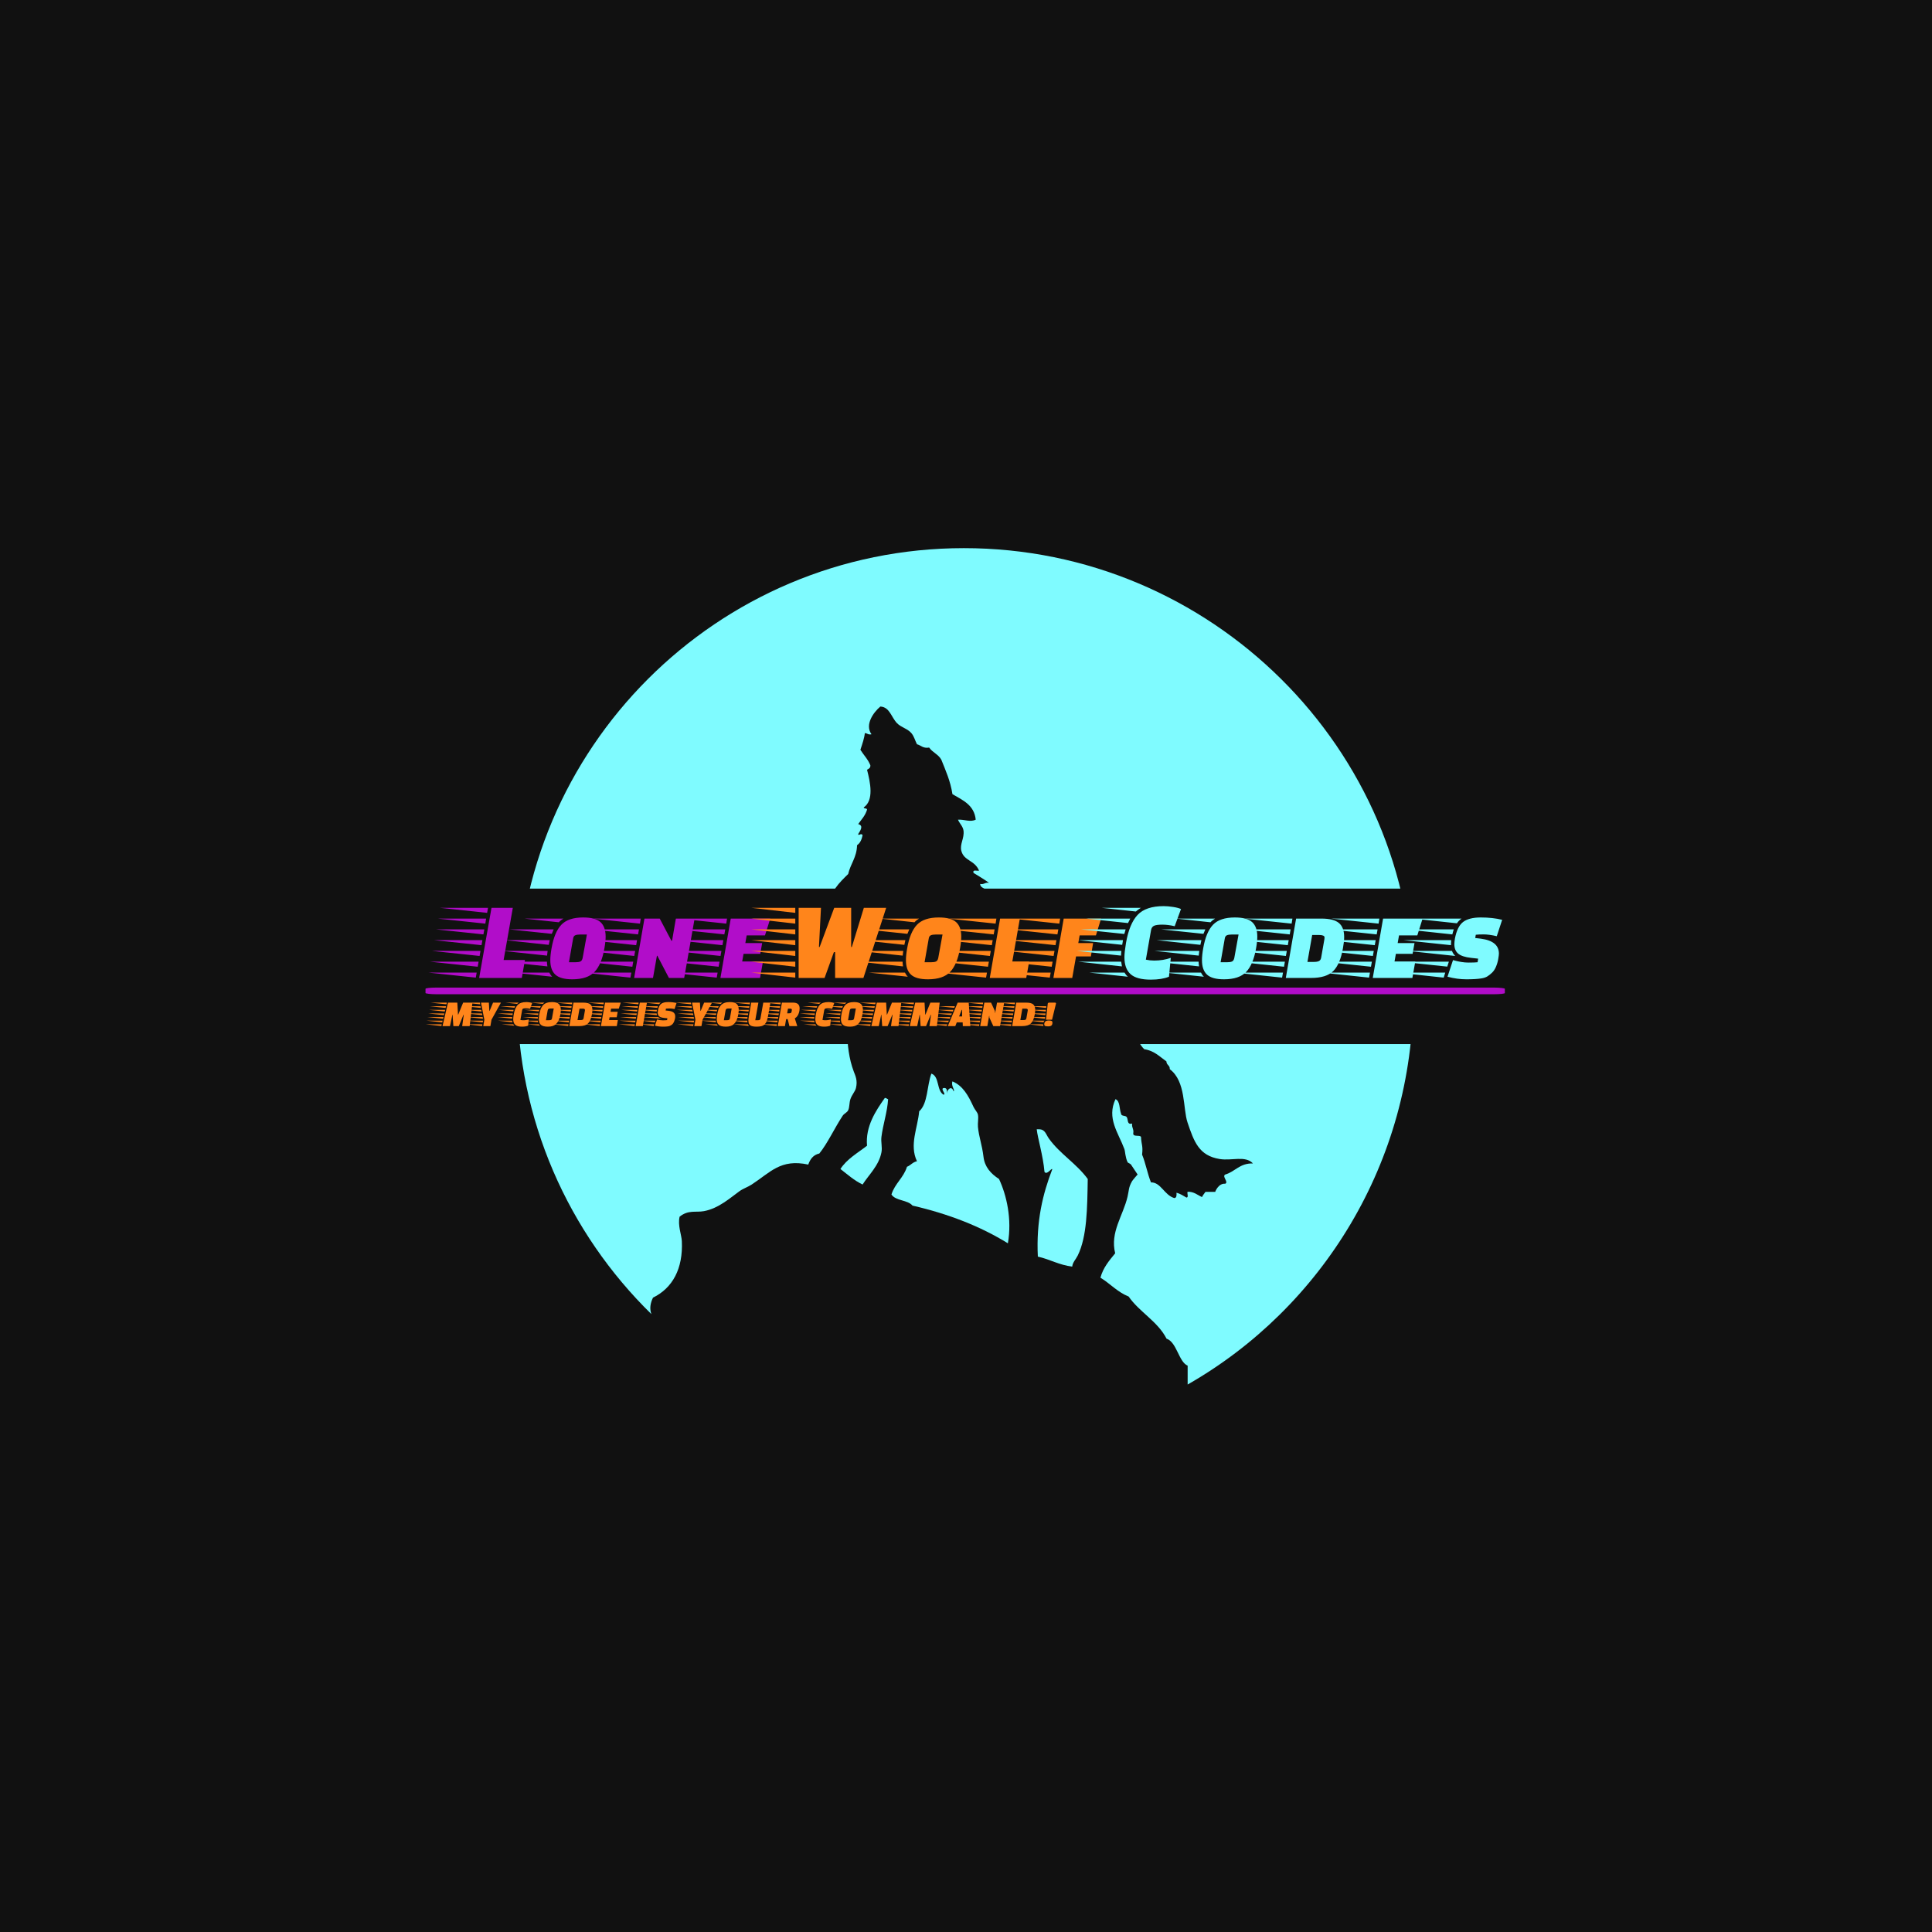 <svg xmlns="http://www.w3.org/2000/svg" version="1.1" xmlns:xlink="http://www.w3.org/1999/xlink" xmlns:svgjs="http://svgjs.dev/svgjs" width="1000" height="1000" viewBox="0 0 1000 1000"><rect width="1000" height="1000" fill="#111111"></rect><g transform="matrix(0.7,0,0,0.7,149.576,282.127)"><svg viewBox="0 0 396 247" data-background-color="#111111" preserveAspectRatio="xMidYMid meet" height="623" width="1000" xmlns="http://www.w3.org/2000/svg" xmlns:xlink="http://www.w3.org/1999/xlink"><defs></defs><g id="tight-bounds" transform="matrix(1,0,0,1,0.24,-0.1)"><svg viewBox="0 0 395.52 247.2" height="247.2" width="395.52"><g><svg></svg></g><g><svg viewBox="0 0 395.52 247.2" height="247.2" width="395.52"><g transform="matrix(2.621, 0, 0, 2.621, 66.403, 1)"><svg xmlns="http://www.w3.org/2000/svg" xmlns:xlink="http://www.w3.org/1999/xlink" version="1.1" x="0" y="0" viewBox="0 2 100.232 93.55" enable-background="new 0 0 100 100" xml:space="preserve" width="100.232" height="93.55" class="icon-none" fill="#7ffbff" data-fill-palette-color="accent" id="none"><g fill="#7ffbff" data-fill-palette-color="accent"><path fill-rule="evenodd" clip-rule="evenodd" d="M36.163 71.443c0.794 0.611 1.527 1.283 2.48 1.736 0.692-1.098 1.815-2.092 2.108-3.597 0.112-0.568-0.075-1.135 0-1.738 0.172-1.372 0.658-2.773 0.746-4.217-0.16-0.006-0.172-0.159-0.373-0.124-0.983 1.395-2.182 3.165-1.985 5.335C38.094 69.652 36.893 70.313 36.163 71.443z" fill="#7ffbff" data-fill-palette-color="accent"></path><path fill-rule="evenodd" clip-rule="evenodd" d="M41.87 74.296c0.473 0.726 1.809 0.589 2.356 1.241 4.033 0.93 7.601 2.322 10.667 4.218 0.474-2.71-0.146-5.391-0.992-7.195-0.915-0.588-1.603-1.345-1.736-2.48-0.164-1.382-0.508-2.171-0.621-3.35-0.041-0.438 0.084-0.966 0-1.364-0.06-0.288-0.345-0.541-0.495-0.868-0.601-1.309-1.196-2.368-2.357-2.854-0.187 0.525 0.33 0.982 0.125 1.116-0.201-0.677-0.715-0.264-0.745 0.248 0.023-0.355 0.016-0.677-0.373-0.62-0.39 0.089 0.341 0.709 0 0.745-0.797-0.442-0.436-2.044-1.364-2.357-0.507 1.353-0.378 3.343-1.364 4.218-0.167 1.871-1.118 3.749-0.248 5.583-0.482 0.096-0.697 0.459-1.117 0.619C43.226 72.428 42.249 73.064 41.87 74.296z" fill="#7ffbff" data-fill-palette-color="accent"></path><path fill-rule="evenodd" clip-rule="evenodd" d="M58.244 81.243c1.354 0.299 2.365 0.941 3.845 1.117 0.047-0.487 0.408-0.809 0.619-1.241 1.04-2.119 1.064-5.258 1.118-8.558-1.257-1.728-3.101-2.79-4.342-4.519C59.141 67.564 59.068 67 58.367 67c-0.083 0-0.165 0-0.248 0 0.106 1 0.71 2.938 0.868 4.764 0.278 0.42 0.817-0.514 0.868-0.284C58.801 74.228 58.049 77.245 58.244 81.243z" fill="#7ffbff" data-fill-palette-color="accent"></path><path fill-rule="evenodd" clip-rule="evenodd" d="M49.974 2C22.374 2 0 24.374 0 51.974c0 13.99 5.756 26.632 15.021 35.703-0.224-0.601-0.122-1.231 0.178-1.844 2.188-1.072 3.373-3.233 3.226-6.327-0.034-0.702-0.479-1.768-0.249-2.729 0.978-0.79 1.816-0.451 2.729-0.621 1.645-0.305 2.944-1.497 3.969-2.231 0.417-0.3 0.907-0.447 1.365-0.745 2.095-1.361 3.222-2.899 6.327-2.232 0.214-0.613 0.565-1.089 1.24-1.24 0.924-1.14 1.693-2.833 2.605-4.218 0.173-0.264 0.487-0.346 0.62-0.62 0.161-0.331 0.111-0.84 0.249-1.241 0.169-0.492 0.528-0.858 0.62-1.24 0.208-0.859-0.067-1.379-0.248-1.86-0.54-1.435-0.71-2.981-0.745-4.59-0.469-0.179-0.238 0.341-0.62 0.248-0.623-1.628-0.442-2.841-0.744-4.838-0.364-0.001-0.42 0.574-0.744 0.248-0.189-0.847 0.702-1.147 0.372-1.736-0.37-0.356-0.368 0.361-0.868 0.248 0.145-1.013 0.766-1.55 0.744-2.73-0.18-0.067-0.641 0.146-0.62-0.124 0.387-0.854 0.843-1.637 0.992-2.729-0.39-0.141-0.301 0.195-0.496 0.249-0.463-0.998 0.7-1.991 0.372-2.853-0.401-0.154-0.094 0.4-0.496 0.248 0.21-1.774 1.229-2.74 2.232-3.722 0.259-1.147 0.96-1.851 0.993-3.225 0.348-0.232 0.522-0.637 0.62-1.117-0.165-0.304-0.461 0.136-0.496-0.125 0.206-0.333 0.67-0.951 0-1.116 0.359-0.509 0.796-0.94 0.992-1.613-0.002-0.205-0.344-0.069-0.373-0.248 1.172-0.806 0.737-2.802 0.373-4.218 0.181-0.108 0.393-0.187 0.372-0.497-0.268-0.683-0.753-1.149-1.116-1.737 0.226-0.674 0.447-1.325 0.495-1.86 0.293-0.002 0.365 0.214 0.746 0.124-0.778-1.074 0.227-2.457 0.992-3.101 1.049 0.059 1.212 1.187 1.861 1.86 0.459 0.477 1.186 0.611 1.612 1.117 0.301 0.357 0.407 0.821 0.621 1.241 0.458 0.121 0.669 0.488 1.365 0.372 0.368 0.541 1.051 0.768 1.364 1.364 0.483 1.212 1.015 2.375 1.24 3.846 1.144 0.675 2.435 1.204 2.605 2.853-0.615 0.304-1.269-0.036-1.985 0 0.15 0.402 0.561 0.742 0.62 1.24 0.101 0.85-0.431 1.492-0.249 2.233 0.289 1.167 1.498 1.033 1.985 2.232-0.234 0.056-0.748-0.168-0.62 0.249 0.582 0.369 1.191 0.71 1.736 1.116-0.46-0.088-0.532 0.211-0.992 0.124 0.02 0.559 0.768 0.391 0.744 0.993-0.256 0.075-0.469 0.191-0.372 0.62 0.36 0.136 0.881 0.112 1.24 0.248-0.115 0.298-0.498 0.328-0.372 0.868 0.681 0.395 0.979 1.173 1.239 1.985 0.803 0.396 1.598 0.801 2.234 1.364 0.039 0.168 0.177 0.236 0.123 0.497 1.241 0.5 1.529 1.953 2.357 2.729 1.018 0.952 2.617 1.594 3.721 2.233 0.423 0.244 0.668 0.534 1.118 0.869 0.64 0.477 1.809 0.211 2.479 0.867 0.535 1.109 1.608 1.501 2.233 2.358 0.651 0.891 0.736 1.991 1.612 2.852 1.12 0.163 1.729 0.836 2.48 1.366 0 0.413 0.404 0.422 0.374 0.867 1.821 1.363 1.46 4.396 1.983 5.954 0.732 2.171 1.281 3.718 3.598 4.094 1.37 0.223 2.864-0.421 3.722 0.495-1.489-0.041-1.979 0.916-3.102 1.24-0.391 0.228 0.417 0.832 0 1.03C78.448 73.012 78.061 74 78.091 74c-0.373 0-0.744 0-1.116 0 0.06 0-0.228 0.271-0.373 0.582-0.459-0.2-0.91-0.632-1.612-0.591-0.072 0.218 0.15 0.634-0.123 0.647-0.345-0.193-0.69-0.433-1.116-0.542 0.018 0.307 0.022 0.577-0.249 0.597-1.114-0.333-1.508-1.781-2.604-1.751-0.394-0.971-0.593-2.143-0.993-3.105 0.114-1.027-0.077-1.056-0.123-1.989-0.167-0.245-0.866 0.039-0.869-0.372 0.097-0.511-0.19-0.639-0.123-1.117-0.625 0.169-0.411-0.5-0.621-0.745-0.158-0.174-0.608-0.055-0.621-0.373-0.205-0.538-0.093-1.395-0.62-1.612-1.002 2.14 0.309 3.739 0.994 5.582 0.098 0.267 0.097 0.943 0.37 1.489 0.028 0.055 0.313 0.153 0.369 0.248 0.177 0.296 0.744 1.085 0.744 1.115 0-0.021-0.563 0.634-0.625 0.745-0.408 0.726-0.327 0.976-0.504 1.736-0.497 2.126-1.973 3.97-1.382 6.327-0.65 0.798-1.342 1.589-1.649 2.729 1.104 0.674 1.886 1.601 3.155 2.109 1.199 1.737 3.247 2.771 4.239 4.713C73.788 90.803 74 93.026 75 93.44v2.11c15-8.563 25.232-24.863 25.232-43.577C100.232 24.374 77.574 2 49.974 2z" fill="#7ffbff" data-fill-palette-color="accent"></path></g></svg></g><rect width="348.058" height="45.576" fill="#111111" y="100.812" x="23.731" data-fill-palette-color="quaternary"></rect><g transform="matrix(1,0,0,1,39.552,105.915)"><svg viewBox="0 0 316.416 35.37" height="35.37" width="316.416"><g><svg viewBox="0 0 317.998 35.547" height="35.37" width="316.416"><g><svg viewBox="0 0 317.998 35.547" height="35.547" width="317.998"><g><svg viewBox="0 0 317.998 35.547" height="35.547" width="317.998"><g><rect width="317.998" height="1.959" x="0" y="24.032" fill="#b10dc9" opacity="1" stroke-width="0" stroke="transparent" fill-opacity="1" class="rect-o-0" data-fill-palette-color="primary" rx="1%" id="o-0" data-palette-color="#b10dc9"></rect></g><g transform="matrix(1,0,0,1,0.791,0)"><svg viewBox="0 0 316.416 21.725" height="21.725" width="316.416"><g transform="matrix(1,0,0,1,0,0)"><svg width="316.416" viewBox="-12.5 -32 478.47 32.75" height="21.725" data-palette-color="#b10dc9"><g class="undefined-text-0" data-fill-palette-color="primary" id="text-0"><path d="M30.6-8L29.2 0 10.2 0 15.7-31.25 25.2-31.25 21.1-8 30.6-8ZM9.1-2.4L8.7-0.15-12.5-2.4 9.1-2.4ZM10.8-12.05L10.4-9.8-10.8-12.05 10.8-12.05ZM11.65-16.85L11.25-14.6-9.95-16.85 11.65-16.85ZM12.5-21.65L12.1-19.4-9.1-21.65 12.5-21.65ZM13.3-26.45L12.95-24.2-8.25-26.45 13.3-26.45ZM9.95-7.25L9.55-5-11.65-7.25 9.95-7.25ZM14.15-31.25L13.75-29-7.4-31.25 14.15-31.25ZM56.55-26.95L56.55-26.95Q61.95-26.95 64.25-24.88 66.55-22.8 66.55-18.4L66.55-18.4Q66.55-16.25 66-13.2L66-13.2Q64.75-6 61.6-2.7 58.45 0.6 51.7 0.6L51.7 0.6Q46.4 0.6 44.15-1.48 41.9-3.55 41.9-7.9L41.9-7.9Q41.9-10.15 42.45-13.2L42.45-13.2Q43.7-20.4 46.8-23.68 49.9-26.95 56.55-26.95ZM50.2-7L53.15-7Q54.6-7 55.32-7.35 56.05-7.7 56.3-8.9L56.3-8.9 58.2-19.35 55.15-19.35Q53.75-19.35 52.97-19 52.2-18.65 52.05-17.5L52.05-17.5 50.2-7ZM20.75-12.05L40.7-12.05Q40.5-10.5 40.45-9.95L40.45-9.95 20.75-12.05ZM21.65-16.85L41.65-16.85 41.2-14.75 21.65-16.85ZM20.95-7.25L40.4-7.25Q40.4-6.45 40.6-5.15L40.6-5.15 20.95-7.25ZM23.65-21.65L43.4-21.65Q42.8-20.35 42.55-19.65L42.55-19.65 23.65-21.65ZM25.3-2.4L41.45-2.4Q42.05-1.2 42.75-0.55L42.75-0.55 25.3-2.4ZM30.35-26.45L47.75-26.45Q46.55-25.75 45.7-24.8L45.7-24.8 30.35-26.45ZM101.55 0L94.75 0 89.59-9.9 89.4-9.9 87.65 0 79.25 0 83.84-26.45 90.65-26.45 95.84-16.6 96.15-16.6 97.84-26.45 106.19-26.45 101.55 0ZM78-2.4L77.59-0.15 56.4-2.4 78-2.4ZM79.7-12.05L79.3-9.8 58.09-12.05 79.7-12.05ZM80.55-16.85L80.15-14.6 58.95-16.85 80.55-16.85ZM81.4-21.65L81-19.4 59.8-21.65 81.4-21.65ZM82.2-26.45L81.84-24.2 60.65-26.45 82.2-26.45ZM78.84-7.25L78.45-5 57.25-7.25 78.84-7.25ZM136.29-15.55L135.44-10.75 127.99-10.75 127.39-7.35 136.64-7.35 135.34 0 117.69 0 122.29-26.45 139.89-26.45 137.54-18.95 129.39-18.95 128.79-15.55 136.29-15.55ZM116.44-2.4L116.04-0.15 94.84-2.4 116.44-2.4ZM118.14-12.05L117.74-9.8 96.54-12.05 118.14-12.05ZM118.99-16.85L118.59-14.6 97.39-16.85 118.99-16.85ZM119.84-21.65L119.44-19.4 98.24-21.65 119.84-21.65ZM120.64-26.45L120.29-24.2 99.09-26.45 120.64-26.45ZM117.29-7.25L116.89-5 95.69-7.25 117.29-7.25Z" fill="#b10dc9" data-fill-palette-color="primary"></path><path d="M131.39-31.25L151.04-31.25 151.04-29 131.39-31.25ZM131.39-26.45L151.04-26.45 151.04-24.2 131.39-26.45ZM131.39-21.65L151.04-21.65 151.04-19.4 131.39-21.65ZM131.39-16.85L151.04-16.85 151.04-14.6 131.39-16.85ZM131.39-12.05L151.04-12.05 151.04-9.8 131.39-12.05ZM131.39-7.25L151.04-7.25 151.04-5 131.39-7.25ZM131.39-2.4L151.04-2.4 151.04-0.15 131.39-2.4ZM181.39 0L168.79 0 168.79-11.5 168.24-11.5 164.09 0 152.54 0 152.54-31.25 162.49-31.25 161.59-13.8 161.89-13.8 168.39-31.25 175.94-31.25 175.94-13.8 176.24-13.8 181.59-31.25 191.54-31.25 181.39 0ZM214.99-26.95L214.99-26.95Q220.39-26.95 222.69-24.88 224.99-22.8 224.99-18.4L224.99-18.4Q224.99-16.25 224.44-13.2L224.44-13.2Q223.19-6 220.04-2.7 216.89 0.6 210.14 0.6L210.14 0.6Q204.84 0.6 202.59-1.48 200.34-3.55 200.34-7.9L200.34-7.9Q200.34-10.15 200.89-13.2L200.89-13.2Q202.14-20.4 205.24-23.68 208.34-26.95 214.99-26.95ZM208.64-7L211.59-7Q213.04-7 213.76-7.35 214.49-7.7 214.74-8.9L214.74-8.9 216.64-19.35 213.59-19.35Q212.19-19.35 211.41-19 210.64-18.65 210.49-17.5L210.49-17.5 208.64-7ZM179.19-12.05L199.14-12.05Q198.94-10.5 198.89-9.95L198.89-9.95 179.19-12.05ZM180.09-16.85L200.09-16.85 199.64-14.75 180.09-16.85ZM179.39-7.25L198.84-7.25Q198.84-6.45 199.04-5.15L199.04-5.15 179.39-7.25ZM182.09-21.65L201.84-21.65Q201.24-20.35 200.99-19.65L200.99-19.65 182.09-21.65ZM183.74-2.4L199.89-2.4Q200.49-1.2 201.19-0.55L201.19-0.55 183.74-2.4ZM188.79-26.45L206.19-26.45Q204.99-25.75 204.14-24.8L204.14-24.8 188.79-26.45ZM255.24-7.35L253.94 0 237.69 0 242.29-26.45 251.09-26.45 247.74-7.35 255.24-7.35ZM236.44-2.4L236.04-0.15 214.84-2.4 236.44-2.4ZM238.14-12.05L237.74-9.8 216.54-12.05 238.14-12.05ZM238.99-16.85L238.59-14.6 217.39-16.85 238.99-16.85ZM239.84-21.65L239.44-19.4 218.24-21.65 239.84-21.65ZM240.64-26.45L240.29-24.2 219.09-26.45 240.64-26.45ZM237.29-7.25L236.89-5 215.69-7.25 237.29-7.25ZM283.73-15.55L282.73-9.6 276.13-9.6 274.43 0 266.03 0 270.63-26.45 287.28-26.45 284.98-18.95 277.73-18.95 277.13-15.55 283.73-15.55ZM264.83-2.4L264.43-0.15 243.23-2.4 264.83-2.4ZM266.53-12.05L266.13-9.8 244.93-12.05 266.53-12.05ZM267.38-16.85L266.98-14.6 245.78-16.85 267.38-16.85ZM268.23-21.65L267.83-19.4 246.63-21.65 268.23-21.65ZM269.03-26.45L268.68-24.2 247.48-26.45 269.03-26.45ZM265.68-7.25L265.28-5 244.08-7.25 265.68-7.25Z" fill="#ff851b" data-fill-palette-color="secondary"></path><path d="M297.03-16.85L296.88-15.85Q296.78-15.45 296.68-14.75L296.68-14.75 277.03-16.85 297.03-16.85ZM276.48-12.05L296.33-12.05Q296.18-10.9 296.18-9.95L296.18-9.95 276.48-12.05ZM278.23-21.65L298.23-21.65 297.63-19.6 278.23-21.65ZM277.13-7.25L296.23-7.25Q296.43-5.85 296.58-5.15L296.58-5.15 277.13-7.25ZM280.58-26.45L300.28-26.45Q299.58-25.15 299.28-24.45L299.28-24.45 280.58-26.45ZM281.93-2.4L297.73-2.4Q298.38-1.25 299.23-0.55L299.23-0.55 281.93-2.4ZM287.48-31.25L305.03-31.25Q303.58-30.35 302.78-29.6L302.78-29.6 287.48-31.25ZM309.43 0.75L309.43 0.75Q303.13 0.75 300.41-1.7 297.68-4.15 297.68-9.25L297.68-9.25Q297.68-11.4 298.38-15.6L298.38-15.6Q299.88-24.2 303.56-28.1 307.23-32 315.18-32L315.18-32Q317.03-32 319.41-31.63 321.78-31.25 322.88-30.7L322.88-30.7 320.08-23.05Q317.13-23.75 314.56-23.75 311.98-23.75 310.88-23.25 309.78-22.75 309.53-21.25L309.53-21.25 307.23-8.15Q309.03-7.75 310.93-7.75L310.93-7.75Q314.98-7.75 318.33-8.95L318.33-8.95 317.53-0.55Q314.33 0.75 309.43 0.75ZM346.88-26.95L346.88-26.95Q352.28-26.95 354.58-24.88 356.88-22.8 356.88-18.4L356.88-18.4Q356.88-16.25 356.33-13.2L356.33-13.2Q355.08-6 351.93-2.7 348.78 0.6 342.03 0.6L342.03 0.6Q336.73 0.6 334.48-1.48 332.23-3.55 332.23-7.9L332.23-7.9Q332.23-10.15 332.78-13.2L332.78-13.2Q334.03-20.4 337.13-23.68 340.23-26.95 346.88-26.95ZM340.53-7L343.48-7Q344.93-7 345.65-7.35 346.38-7.7 346.63-8.9L346.63-8.9 348.53-19.35 345.48-19.35Q344.08-19.35 343.3-19 342.53-18.65 342.38-17.5L342.38-17.5 340.53-7ZM311.08-12.05L331.03-12.05Q330.83-10.5 330.78-9.95L330.78-9.95 311.08-12.05ZM311.98-16.85L331.98-16.85 331.53-14.75 311.98-16.85ZM311.28-7.25L330.73-7.25Q330.73-6.45 330.93-5.15L330.93-5.15 311.28-7.25ZM313.98-21.65L333.73-21.65Q333.13-20.35 332.88-19.65L332.88-19.65 313.98-21.65ZM315.63-2.4L331.78-2.4Q332.38-1.2 333.08-0.55L333.08-0.55 315.63-2.4ZM320.68-26.45L338.08-26.45Q336.88-25.75 336.03-24.8L336.03-24.8 320.68-26.45ZM374.17-26.45L385.42-26.45Q390.87-26.45 393.22-24.5 395.58-22.55 395.58-18.25L395.58-18.25Q395.58-16.2 395.03-13.2L395.03-13.2Q393.78-6.1 390.7-3.05 387.62 0 380.78 0L380.78 0 369.58 0 374.17-26.45ZM384.22-19.15L384.22-19.15 381.33-19.15 379.22-7.15 382.12-7.15Q383.58-7.15 384.35-7.53 385.12-7.9 385.33-9.05L385.33-9.05 386.78-17.3Q386.83-17.5 386.83-18.1L386.83-18.1Q386.83-19.15 384.22-19.15ZM368.33-2.4L367.92-0.15 346.73-2.4 368.33-2.4ZM370.03-12.05L369.62-9.8 348.42-12.05 370.03-12.05ZM370.87-16.85L370.47-14.6 349.27-16.85 370.87-16.85ZM371.72-21.65L371.33-19.4 350.12-21.65 371.72-21.65ZM372.53-26.45L372.17-24.2 350.98-26.45 372.53-26.45ZM369.17-7.25L368.78-5 347.58-7.25 369.17-7.25ZM426.92-15.55L426.07-10.75 418.62-10.75 418.02-7.35 427.27-7.35 425.97 0 408.32 0 412.92-26.45 430.52-26.45 428.17-18.95 420.02-18.95 419.42-15.55 426.92-15.55ZM407.07-2.4L406.67-0.15 385.47-2.4 407.07-2.4ZM408.77-12.05L408.37-9.8 387.17-12.05 408.77-12.05ZM409.62-16.85L409.22-14.6 388.02-16.85 409.62-16.85ZM410.47-21.65L410.07-19.4 388.87-21.65 410.47-21.65ZM411.27-26.45L410.92-24.2 389.72-26.45 411.27-26.45ZM407.92-7.25L407.52-5 386.32-7.25 407.92-7.25ZM439.92-0.15L419.02-2.4 440.62-2.4 439.92-0.15ZM422.87-21.65L444.42-21.65Q444.12-20.85 443.77-19.4L443.77-19.4 422.87-21.65ZM443.17-15L443.17-15 443.17-14.6 421.97-16.85 443.27-16.85Q443.17-15.65 443.17-15ZM442.22-7.25L441.52-5.05 420.67-7.25 442.22-7.25ZM426.32-26.45L447.87-26.45Q446.52-25.45 445.82-24.35L445.82-24.35 426.32-26.45ZM423.92-12.05L443.62-12.05Q444.07-10.75 445.07-9.8L445.07-9.8 423.92-12.05ZM465.97-25.9L463.57-18.6Q460.17-19.4 457.77-19.4 455.37-19.4 454.22-19.25L454.22-19.25 453.97-17.8 456.47-17.5Q464.52-16.45 464.52-10.85L464.52-10.85Q464.52-10.2 464.22-8.43 463.92-6.65 463.22-5 462.52-3.35 461.45-2.33 460.37-1.3 459.35-0.68 458.32-0.05 456.72 0.2L456.72 0.2Q454.22 0.6 450.05 0.6 445.87 0.6 441.62-0.55L441.62-0.55 444.07-7.95Q447.97-6.85 450.9-6.85 453.82-6.85 455.02-7L455.02-7 455.27-8.6 452.12-8.95Q448.07-9.4 446.37-10.85 444.67-12.3 444.67-15L444.67-15Q444.67-16 444.92-17.5L444.92-17.5Q445.92-22.85 448.52-24.9 451.12-26.95 456.45-26.95 461.77-26.95 465.97-25.9L465.97-25.9Z" fill="#7ffbff" data-fill-palette-color="accent"></path></g></svg></g></svg></g><g transform="matrix(1,0,0,1,0,28.3)"><svg viewBox="0 0 185.768 7.247" height="7.247" width="185.768"><g transform="matrix(1,0,0,1,0,0)"><svg width="185.768" viewBox="-12.5 -32 839.44 32.75" height="7.247" data-palette-color="#ff851b"><path d="M9.1-2.4L8.6-0.15-12.5-2.4 9.1-2.4ZM10.25-7.25L9.7-5-11.35-7.25 10.25-7.25ZM11.35-12.05L10.85-9.8-10.2-12.05 11.35-12.05ZM12.5-16.85L11.95-14.6-9.05-16.85 12.5-16.85ZM13.6-21.65L13.1-19.4-7.9-21.65 13.6-21.65ZM14.75-26.45L14.2-24.2-6.75-26.45 14.75-26.45ZM15.85-31.25L15.35-29-5.6-31.25 15.85-31.25ZM23.25-15.15L20 0 10.1 0 17.4-31.25 29.8-31.25 30.7-15.35 31.05-15.35 37.55-31.25 49.95-31.25 46.25 0 36.3 0 38.4-15.15 38.05-15.15 31.8 0 24.55 0 23.5-15.15 23.25-15.15ZM63.2-2.4L62.8-0.15 41.65-2.4 63.2-2.4ZM64-7.25L63.65-5 42.5-7.25 64-7.25ZM63.55-12.05L64-9.8 42.8-12.05 63.55-12.05ZM62.6-16.85L63.05-14.6 41.85-16.85 62.6-16.85ZM40-26.45L60.7-26.45 61.15-24.2 40-26.45ZM40.95-21.65L61.65-21.65 62.1-19.4 40.95-21.65ZM59.8-31.25L60.25-29 39.1-31.25 59.8-31.25ZM61.3-31.25L71.8-31.25 72.45-20.25 72.8-20.25 77.4-31.25 87.9-31.25 75.3-8.5 73.85 0 64.35 0 65.8-8.5 61.3-31.25ZM103.59-16.85L103.44-15.85Q103.34-15.45 103.24-14.75L103.24-14.75 83.59-16.85 103.59-16.85ZM83.04-12.05L102.89-12.05Q102.74-10.9 102.74-9.95L102.74-9.95 83.04-12.05ZM84.79-21.65L104.79-21.65 104.19-19.6 84.79-21.65ZM83.69-7.25L102.79-7.25Q102.99-5.85 103.14-5.15L103.14-5.15 83.69-7.25ZM87.14-26.45L106.84-26.45Q106.14-25.15 105.84-24.45L105.84-24.45 87.14-26.45ZM88.49-2.4L104.29-2.4Q104.94-1.25 105.79-0.55L105.79-0.55 88.49-2.4ZM94.04-31.25L111.59-31.25Q110.14-30.35 109.34-29.6L109.34-29.6 94.04-31.25ZM115.99 0.75L115.99 0.75Q109.69 0.75 106.97-1.7 104.24-4.15 104.24-9.25L104.24-9.25Q104.24-11.4 104.94-15.6L104.94-15.6Q106.44-24.2 110.12-28.1 113.79-32 121.74-32L121.74-32Q123.59-32 125.97-31.63 128.34-31.25 129.44-30.7L129.44-30.7 126.64-23.05Q123.69-23.75 121.12-23.75 118.54-23.75 117.44-23.25 116.34-22.75 116.09-21.25L116.09-21.25 113.79-8.15Q115.59-7.75 117.49-7.75L117.49-7.75Q121.54-7.75 124.89-8.95L124.89-8.95 124.09-0.55Q120.89 0.75 115.99 0.75ZM147.79-7.8L151.74-7.8Q153.69-7.8 154.64-8.28 155.59-8.75 155.89-10.45L155.89-10.45 158.19-23.45 154.19-23.45Q152.29-23.45 151.34-22.98 150.39-22.5 150.09-20.8L150.09-20.8 147.79-7.8ZM155.84-32L155.84-32Q162.19-32 164.89-29.53 167.59-27.05 167.59-21.9 167.59-16.75 165.97-11.13 164.34-5.5 160.81-2.38 157.29 0.75 150.52 0.75 143.74 0.75 141.04-1.73 138.34-4.2 138.34-9.35L138.34-9.35Q138.34-11.8 139.04-15.83 139.74-19.85 140.89-22.78 142.04-25.7 143.99-27.85L143.99-27.85Q147.74-32 155.84-32ZM137.74-16.85L137.59-15.85Q137.49-15.45 137.39-14.75L137.39-14.75 117.74-16.85 137.74-16.85ZM117.19-12.05L137.04-12.05Q136.89-10.9 136.89-9.95L136.89-9.95 117.19-12.05ZM118.94-21.65L138.94-21.65 138.34-19.6 118.94-21.65ZM117.84-7.25L136.94-7.25Q137.14-5.85 137.29-5.15L137.29-5.15 117.84-7.25ZM121.29-26.45L140.99-26.45Q140.29-25.15 139.99-24.45L139.99-24.45 121.29-26.45ZM122.64-2.4L138.44-2.4Q139.09-1.25 139.94-0.55L139.94-0.55 122.64-2.4ZM128.19-31.25L145.74-31.25Q144.29-30.35 143.49-29.6L143.49-29.6 128.19-31.25ZM184.44-31.25L197.74-31.25Q204.19-31.25 206.91-28.98 209.64-26.7 209.64-21.6L209.64-21.6Q209.64-19 209.04-15.6L209.04-15.6Q207.54-7.2 203.91-3.6 200.29 0 192.24 0L192.24 0 178.94 0 184.44-31.25ZM196.44-23.25L196.44-23.25 192.49-23.25 189.84-8 193.79-8Q195.74-8 196.69-8.47 197.64-8.95 197.94-10.65L197.94-10.65 199.69-20.6Q199.74-20.9 199.74-21.4L199.74-21.4Q199.74-22.55 198.94-22.9 198.14-23.25 196.44-23.25ZM177.84-2.4L177.44-0.15 156.24-2.4 177.84-2.4ZM179.54-12.05L179.14-9.8 157.94-12.05 179.54-12.05ZM180.39-16.85L179.99-14.6 158.79-16.85 180.39-16.85ZM181.24-21.65L180.84-19.4 159.64-21.65 181.24-21.65ZM182.04-26.45L181.69-24.2 160.49-26.45 182.04-26.45ZM178.69-7.25L178.29-5 157.09-7.25 178.69-7.25ZM182.89-31.25L182.49-29 161.34-31.25 182.89-31.25ZM243.34-19.05L242.04-11.8 232.54-11.8 231.89-8 243.54-8 242.14 0 220.99 0 226.49-31.25 247.39-31.25 244.79-23.25 234.54-23.25 233.84-19.05 243.34-19.05ZM219.89-2.4L219.49-0.15 198.29-2.4 219.89-2.4ZM221.59-12.05L221.19-9.8 199.99-12.05 221.59-12.05ZM222.44-16.85L222.04-14.6 200.84-16.85 222.44-16.85ZM223.29-21.65L222.89-19.4 201.69-21.65 223.29-21.65ZM224.09-26.45L223.74-24.2 202.54-26.45 224.09-26.45ZM220.74-7.25L220.34-5 199.14-7.25 220.74-7.25ZM224.94-31.25L224.54-29 203.39-31.25 224.94-31.25ZM276.78 0L267.28 0 272.78-31.25 282.28-31.25 276.78 0ZM266.18-2.4L265.78-0.15 244.58-2.4 266.18-2.4ZM267.88-12.05L267.48-9.8 246.28-12.05 267.88-12.05ZM268.73-16.85L268.33-14.6 247.13-16.85 268.73-16.85ZM269.58-21.65L269.18-19.4 247.98-21.65 269.58-21.65ZM270.38-26.45L270.03-24.2 248.83-26.45 270.38-26.45ZM267.03-7.25L266.63-5 245.43-7.25 267.03-7.25ZM271.23-31.25L270.83-29 249.68-31.25 271.23-31.25ZM295.18-19.4L295.18-19.4 273.98-21.65 295.53-21.65Q295.28-20.65 295.18-19.4ZM275.38-26.45L296.88-26.45 296.13-24.25 275.38-26.45ZM274.43-16.85L295.18-16.85Q295.28-15.5 295.58-14.6L295.58-14.6 274.43-16.85ZM302.18-9.8L302.18-9.8 275.73-12.05 297.28-12.05Q298.93-10.45 302.18-9.8ZM279.13-31.25L300.63-31.25Q299.48-30.5 298.43-29.2L298.43-29.2 279.13-31.25ZM292.83-5.05L274.88-7.25 293.58-7.25 292.83-5.05ZM291.23-0.2L274.03-2.4 291.98-2.4 291.23-0.2ZM292.93-0.55L295.73-8.8Q299.93-7.65 303.4-7.65 306.88-7.65 309.08-7.95L309.08-7.95 309.48-10.45 305.33-10.85Q300.58-11.3 298.6-13 296.63-14.7 296.63-17.8L296.63-17.8Q296.63-19.15 296.93-20.8L296.93-20.8Q298.08-27.2 301.13-29.6 304.18-32 310.5-32 316.83-32 321.68-30.75L321.68-30.75 319.08-22.75Q314.73-23.5 312.1-23.5 309.48-23.5 307.58-23.25L307.58-23.25 307.18-20.8 310.53-20.45Q315.63-19.9 317.78-18.03 319.93-16.15 319.93-13L319.93-13Q319.93-9.8 318.58-6.4L318.58-6.4Q317.83-4.65 317-3.48 316.18-2.3 314.9-1.48 313.63-0.65 312.58-0.23 311.53 0.2 309.88 0.4L309.88 0.4Q307.58 0.75 304.18 0.75L304.18 0.75Q297.98 0.75 292.93-0.55L292.93-0.55ZM344.22-2.4L343.82-0.15 322.67-2.4 344.22-2.4ZM345.02-7.25L344.67-5 323.52-7.25 345.02-7.25ZM344.57-12.05L345.02-9.8 323.82-12.05 344.57-12.05ZM343.62-16.85L344.07-14.6 322.87-16.85 343.62-16.85ZM321.02-26.45L341.72-26.45 342.17-24.2 321.02-26.45ZM321.97-21.65L342.67-21.65 343.12-19.4 321.97-21.65ZM340.82-31.25L341.27-29 320.12-31.25 340.82-31.25ZM342.32-31.25L352.82-31.25 353.47-20.25 353.82-20.25 358.42-31.25 368.92-31.25 356.32-8.5 354.87 0 345.37 0 346.82-8.5 342.32-31.25ZM384.67-7.8L388.62-7.8Q390.57-7.8 391.52-8.28 392.47-8.75 392.77-10.45L392.77-10.45 395.07-23.45 391.07-23.45Q389.17-23.45 388.22-22.98 387.27-22.5 386.97-20.8L386.97-20.8 384.67-7.8ZM392.72-32L392.72-32Q399.07-32 401.77-29.53 404.47-27.05 404.47-21.9 404.47-16.75 402.85-11.13 401.22-5.5 397.69-2.38 394.17 0.75 387.39 0.75 380.62 0.75 377.92-1.73 375.22-4.2 375.22-9.35L375.22-9.35Q375.22-11.8 375.92-15.83 376.62-19.85 377.77-22.78 378.92-25.7 380.87-27.85L380.87-27.85Q384.62-32 392.72-32ZM374.62-16.85L374.47-15.85Q374.37-15.45 374.27-14.75L374.27-14.75 354.62-16.85 374.62-16.85ZM354.07-12.05L373.92-12.05Q373.77-10.9 373.77-9.95L373.77-9.95 354.07-12.05ZM355.82-21.65L375.82-21.65 375.22-19.6 355.82-21.65ZM354.72-7.25L373.82-7.25Q374.02-5.85 374.17-5.15L374.17-5.15 354.72-7.25ZM358.17-26.45L377.87-26.45Q377.17-25.15 376.87-24.45L376.87-24.45 358.17-26.45ZM359.52-2.4L375.32-2.4Q375.97-1.25 376.82-0.55L376.82-0.55 359.52-2.4ZM365.07-31.25L382.62-31.25Q381.17-30.35 380.37-29.6L380.37-29.6 365.07-31.25ZM417.92-21.65L417.52-19.4 396.32-21.65 417.92-21.65ZM417.07-16.85L416.67-14.6 395.52-16.85 417.07-16.85ZM419.62-31.25L419.22-29 398.07-31.25 419.62-31.25ZM418.37-24.2L397.22-26.45 418.77-26.45 418.37-24.2ZM394.82-12.05L416.22-12.05Q416.02-10.4 415.97-9.8L415.97-9.8 394.82-12.05ZM394.87-7.25L415.87-7.25Q415.87-6.05 416.02-5L416.02-5 394.87-7.25ZM397.17-2.4L416.72-2.4Q417.37-1 418.32-0.15L418.32-0.15 397.17-2.4ZM426.52-7.8L429.92-7.8Q431.67-7.8 432.42-8.28 433.17-8.75 433.47-10.45L433.47-10.45 437.17-31.25 446.67-31.25 443.57-13.7Q442.82-9.45 441.84-6.85 440.87-4.25 439.12-2.45 437.37-0.65 434.79 0.05 432.22 0.75 428.27 0.75L428.27 0.75Q422.22 0.75 419.79-1.07 417.37-2.9 417.37-7.35L417.37-7.35Q417.37-9.8 418.07-13.7L418.07-13.7 421.17-31.25 430.67-31.25 426.52-7.8ZM462.01-31.25L477.01-31.25Q485.56-31.25 485.56-23.6L485.56-23.6Q485.56-20.45 484.62-17.6L484.62-17.6Q482.87-12.2 479.12-10.4L479.12-10.4 482.42 0 471.96 0 469.67-9.3 467.62-9.3 466.01 0 456.51 0 462.01-31.25ZM468.96-17L471.17-17Q472.87-17 473.74-17.38 474.62-17.75 474.94-19.53 475.26-21.3 475.26-21.7L475.26-21.7Q475.26-22.7 474.49-22.98 473.71-23.25 471.96-23.25L471.96-23.25 470.06-23.25 468.96-17ZM455.42-2.4L455.01-0.15 433.81-2.4 455.42-2.4ZM457.12-12.05L456.71-9.8 435.51-12.05 457.12-12.05ZM458.76-21.65L458.37-19.4 437.21-21.65 458.76-21.65ZM459.62-26.45L459.21-24.2 438.06-26.45 459.62-26.45ZM456.26-7.25L455.87-5 434.67-7.25 456.26-7.25ZM460.46-31.25L460.06-29 438.92-31.25 460.46-31.25ZM457.92-16.85L457.51-14.6 436.37-16.85 457.92-16.85ZM505.81-16.85L505.66-15.85Q505.56-15.45 505.46-14.75L505.46-14.75 485.81-16.85 505.81-16.85ZM485.26-12.05L505.11-12.05Q504.96-10.9 504.96-9.95L504.96-9.95 485.26-12.05ZM487.01-21.65L507.01-21.65 506.41-19.6 487.01-21.65ZM485.91-7.25L505.01-7.25Q505.21-5.85 505.36-5.15L505.36-5.15 485.91-7.25ZM489.36-26.45L509.06-26.45Q508.36-25.15 508.06-24.45L508.06-24.45 489.36-26.45ZM490.71-2.4L506.51-2.4Q507.16-1.25 508.01-0.55L508.01-0.55 490.71-2.4ZM496.26-31.25L513.81-31.25Q512.36-30.35 511.56-29.6L511.56-29.6 496.26-31.25ZM518.21 0.75L518.21 0.75Q511.91 0.75 509.19-1.7 506.46-4.15 506.46-9.25L506.46-9.25Q506.46-11.4 507.16-15.6L507.16-15.6Q508.66-24.2 512.34-28.1 516.01-32 523.96-32L523.96-32Q525.81-32 528.18-31.63 530.56-31.25 531.66-30.7L531.66-30.7 528.86-23.05Q525.91-23.75 523.34-23.75 520.76-23.75 519.66-23.25 518.56-22.75 518.31-21.25L518.31-21.25 516.01-8.15Q517.81-7.75 519.71-7.75L519.71-7.75Q523.76-7.75 527.11-8.95L527.11-8.95 526.31-0.55Q523.11 0.75 518.21 0.75ZM550.01-7.8L553.96-7.8Q555.91-7.8 556.86-8.28 557.81-8.75 558.11-10.45L558.11-10.45 560.41-23.45 556.41-23.45Q554.51-23.45 553.56-22.98 552.61-22.5 552.31-20.8L552.31-20.8 550.01-7.8ZM558.06-32L558.06-32Q564.41-32 567.11-29.53 569.81-27.05 569.81-21.9 569.81-16.75 568.18-11.13 566.56-5.5 563.03-2.38 559.51 0.75 552.73 0.75 545.96 0.75 543.26-1.73 540.56-4.2 540.56-9.35L540.56-9.35Q540.56-11.8 541.26-15.83 541.96-19.85 543.11-22.78 544.26-25.7 546.21-27.85L546.21-27.85Q549.96-32 558.06-32ZM539.96-16.85L539.81-15.85Q539.71-15.45 539.61-14.75L539.61-14.75 519.96-16.85 539.96-16.85ZM519.41-12.05L539.26-12.05Q539.11-10.9 539.11-9.95L539.11-9.95 519.41-12.05ZM521.16-21.65L541.16-21.65 540.56-19.6 521.16-21.65ZM520.06-7.25L539.16-7.25Q539.36-5.85 539.51-5.15L539.51-5.15 520.06-7.25ZM523.51-26.45L543.21-26.45Q542.51-25.15 542.21-24.45L542.21-24.45 523.51-26.45ZM524.86-2.4L540.66-2.4Q541.31-1.25 542.16-0.55L542.16-0.55 524.86-2.4ZM530.41-31.25L547.96-31.25Q546.51-30.35 545.71-29.6L545.71-29.6 530.41-31.25ZM580.05-2.4L579.55-0.15 558.45-2.4 580.05-2.4ZM581.2-7.25L580.65-5 559.6-7.25 581.2-7.25ZM582.3-12.05L581.8-9.8 560.75-12.05 582.3-12.05ZM583.45-16.85L582.9-14.6 561.9-16.85 583.45-16.85ZM584.55-21.65L584.05-19.4 563.05-21.65 584.55-21.65ZM585.7-26.45L585.15-24.2 564.2-26.45 585.7-26.45ZM586.8-31.25L586.3-29 565.35-31.25 586.8-31.25ZM594.2-15.15L590.95 0 581.05 0 588.35-31.25 600.75-31.25 601.65-15.35 602-15.35 608.5-31.25 620.9-31.25 617.2 0 607.25 0 609.35-15.15 609-15.15 602.75 0 595.5 0 594.45-15.15 594.2-15.15ZM631.2-2.4L630.7-0.15 609.6-2.4 631.2-2.4ZM632.35-7.25L631.8-5 610.75-7.25 632.35-7.25ZM633.45-12.05L632.95-9.8 611.9-12.05 633.45-12.05ZM634.6-16.85L634.05-14.6 613.05-16.85 634.6-16.85ZM635.7-21.65L635.2-19.4 614.2-21.65 635.7-21.65ZM636.85-26.45L636.3-24.2 615.35-26.45 636.85-26.45ZM637.95-31.25L637.45-29 616.5-31.25 637.95-31.25ZM645.35-15.15L642.1 0 632.2 0 639.5-31.25 651.9-31.25 652.8-15.35 653.15-15.35 659.65-31.25 672.05-31.25 668.35 0 658.4 0 660.5-15.15 660.15-15.15 653.9 0 646.65 0 645.6-15.15 645.35-15.15ZM694.8-4.95L692.85 0 682.85 0 696-31.25 710.7-31.25 712.9 0 702.85 0 702.65-4.95 694.8-4.95ZM697.9-12.9L701.9-12.9 701.9-21.65 701.4-21.65 697.9-12.9ZM682.2-2.4L681.25-0.2 660.75-2.4 682.2-2.4ZM684.25-7.25L683.3-5.05 662.8-7.25 684.25-7.25ZM686.25-12.05L685.35-9.85 664.85-12.05 686.25-12.05ZM688.3-16.85L687.35-14.65 666.9-16.85 688.3-16.85ZM690.3-21.65L689.4-19.45 668.95-21.65 690.3-21.65ZM694.35-31.25L693.45-29.1 673.05-31.25 694.35-31.25ZM692.3-26.45L691.4-24.3 671-26.45 692.3-26.45ZM673.05-31.25L693.45-29.1 694.35-31.25 673.05-31.25ZM743.45 0L738.35-11.1Q738.15-11.45 738.15-12.08 738.15-12.7 738.25-13.5L738.25-13.5 737.85-13.5 735.5 0 726 0 731.5-31.25 740.45-31.25 745.55-20.15Q745.7-19.8 745.7-19.18 745.7-18.55 745.6-17.75L745.6-17.75 746-17.75 748.4-31.25 757.9-31.25 752.4 0 743.45 0ZM724.9-2.4L724.5-0.15 703.3-2.4 724.9-2.4ZM726.6-12.05L726.2-9.8 705-12.05 726.6-12.05ZM727.45-16.85L727.05-14.6 705.85-16.85 727.45-16.85ZM728.3-21.65L727.9-19.4 706.7-21.65 728.3-21.65ZM729.1-26.45L728.75-24.2 707.55-26.45 729.1-26.45ZM725.75-7.25L725.35-5 704.15-7.25 725.75-7.25ZM729.95-31.25L729.55-29 708.4-31.25 729.95-31.25ZM774.04-31.25L787.34-31.25Q793.79-31.25 796.52-28.98 799.24-26.7 799.24-21.6L799.24-21.6Q799.24-19 798.64-15.6L798.64-15.6Q797.14-7.2 793.52-3.6 789.89 0 781.84 0L781.84 0 768.54 0 774.04-31.25ZM786.04-23.25L786.04-23.25 782.09-23.25 779.44-8 783.39-8Q785.34-8 786.29-8.47 787.24-8.95 787.54-10.65L787.54-10.65 789.29-20.6Q789.34-20.9 789.34-21.4L789.34-21.4Q789.34-22.55 788.54-22.9 787.74-23.25 786.04-23.25ZM767.44-2.4L767.04-0.15 745.84-2.4 767.44-2.4ZM769.14-12.05L768.74-9.8 747.54-12.05 769.14-12.05ZM769.99-16.85L769.59-14.6 748.39-16.85 769.99-16.85ZM770.84-21.65L770.44-19.4 749.24-21.65 770.84-21.65ZM771.64-26.45L771.29-24.2 750.09-26.45 771.64-26.45ZM768.29-7.25L767.89-5 746.69-7.25 768.29-7.25ZM772.49-31.25L772.09-29 750.94-31.25 772.49-31.25ZM812.49-12.05L812.24-9.8 791.09-12.05 812.49-12.05ZM812.99-16.85L812.74-14.6 791.94-16.85 812.99-16.85ZM813.54-21.65L813.29-19.4 792.79-21.65 813.54-21.65ZM814.04-26.45L813.79-24.2 793.64-26.45 814.04-26.45ZM809.79-2.4L809.79-2.2Q809.79-1.05 810.19-0.15L810.19-0.15 789.39-2.4 809.79-2.4ZM790.24-7.25L811.54-7.25Q810.69-6.35 810.24-5.1L810.24-5.1 790.24-7.25ZM817.99-31.25L817.99-31.25 825.39-31.25Q826.94-31.25 826.94-30.25L826.94-30.25Q826.94-30 826.89-29.9L826.89-29.9 821.64-8.5 813.59-8.5 815.94-29.9Q816.14-31.25 817.99-31.25ZM811.29-2.2L811.29-2.2Q811.29-5.05 812.84-6.25 814.39-7.45 817.24-7.45 820.09-7.45 821.14-6.83 822.19-6.2 822.19-4.8L822.19-4.8Q822.19-2 820.87-0.83 819.54 0.35 816.47 0.35 813.39 0.35 812.34-0.23 811.29-0.8 811.29-2.2Z" opacity="1" transform="matrix(1,0,0,1,0,0)" fill="#ff851b" class="undefined-text-1" data-fill-palette-color="secondary" id="text-1"></path></svg></g></svg></g></svg></g></svg></g></svg></g></svg></g></svg></g></svg><rect width="395.52" height="247.2" fill="transparent" stroke="transparent"></rect></g></svg></g></svg>